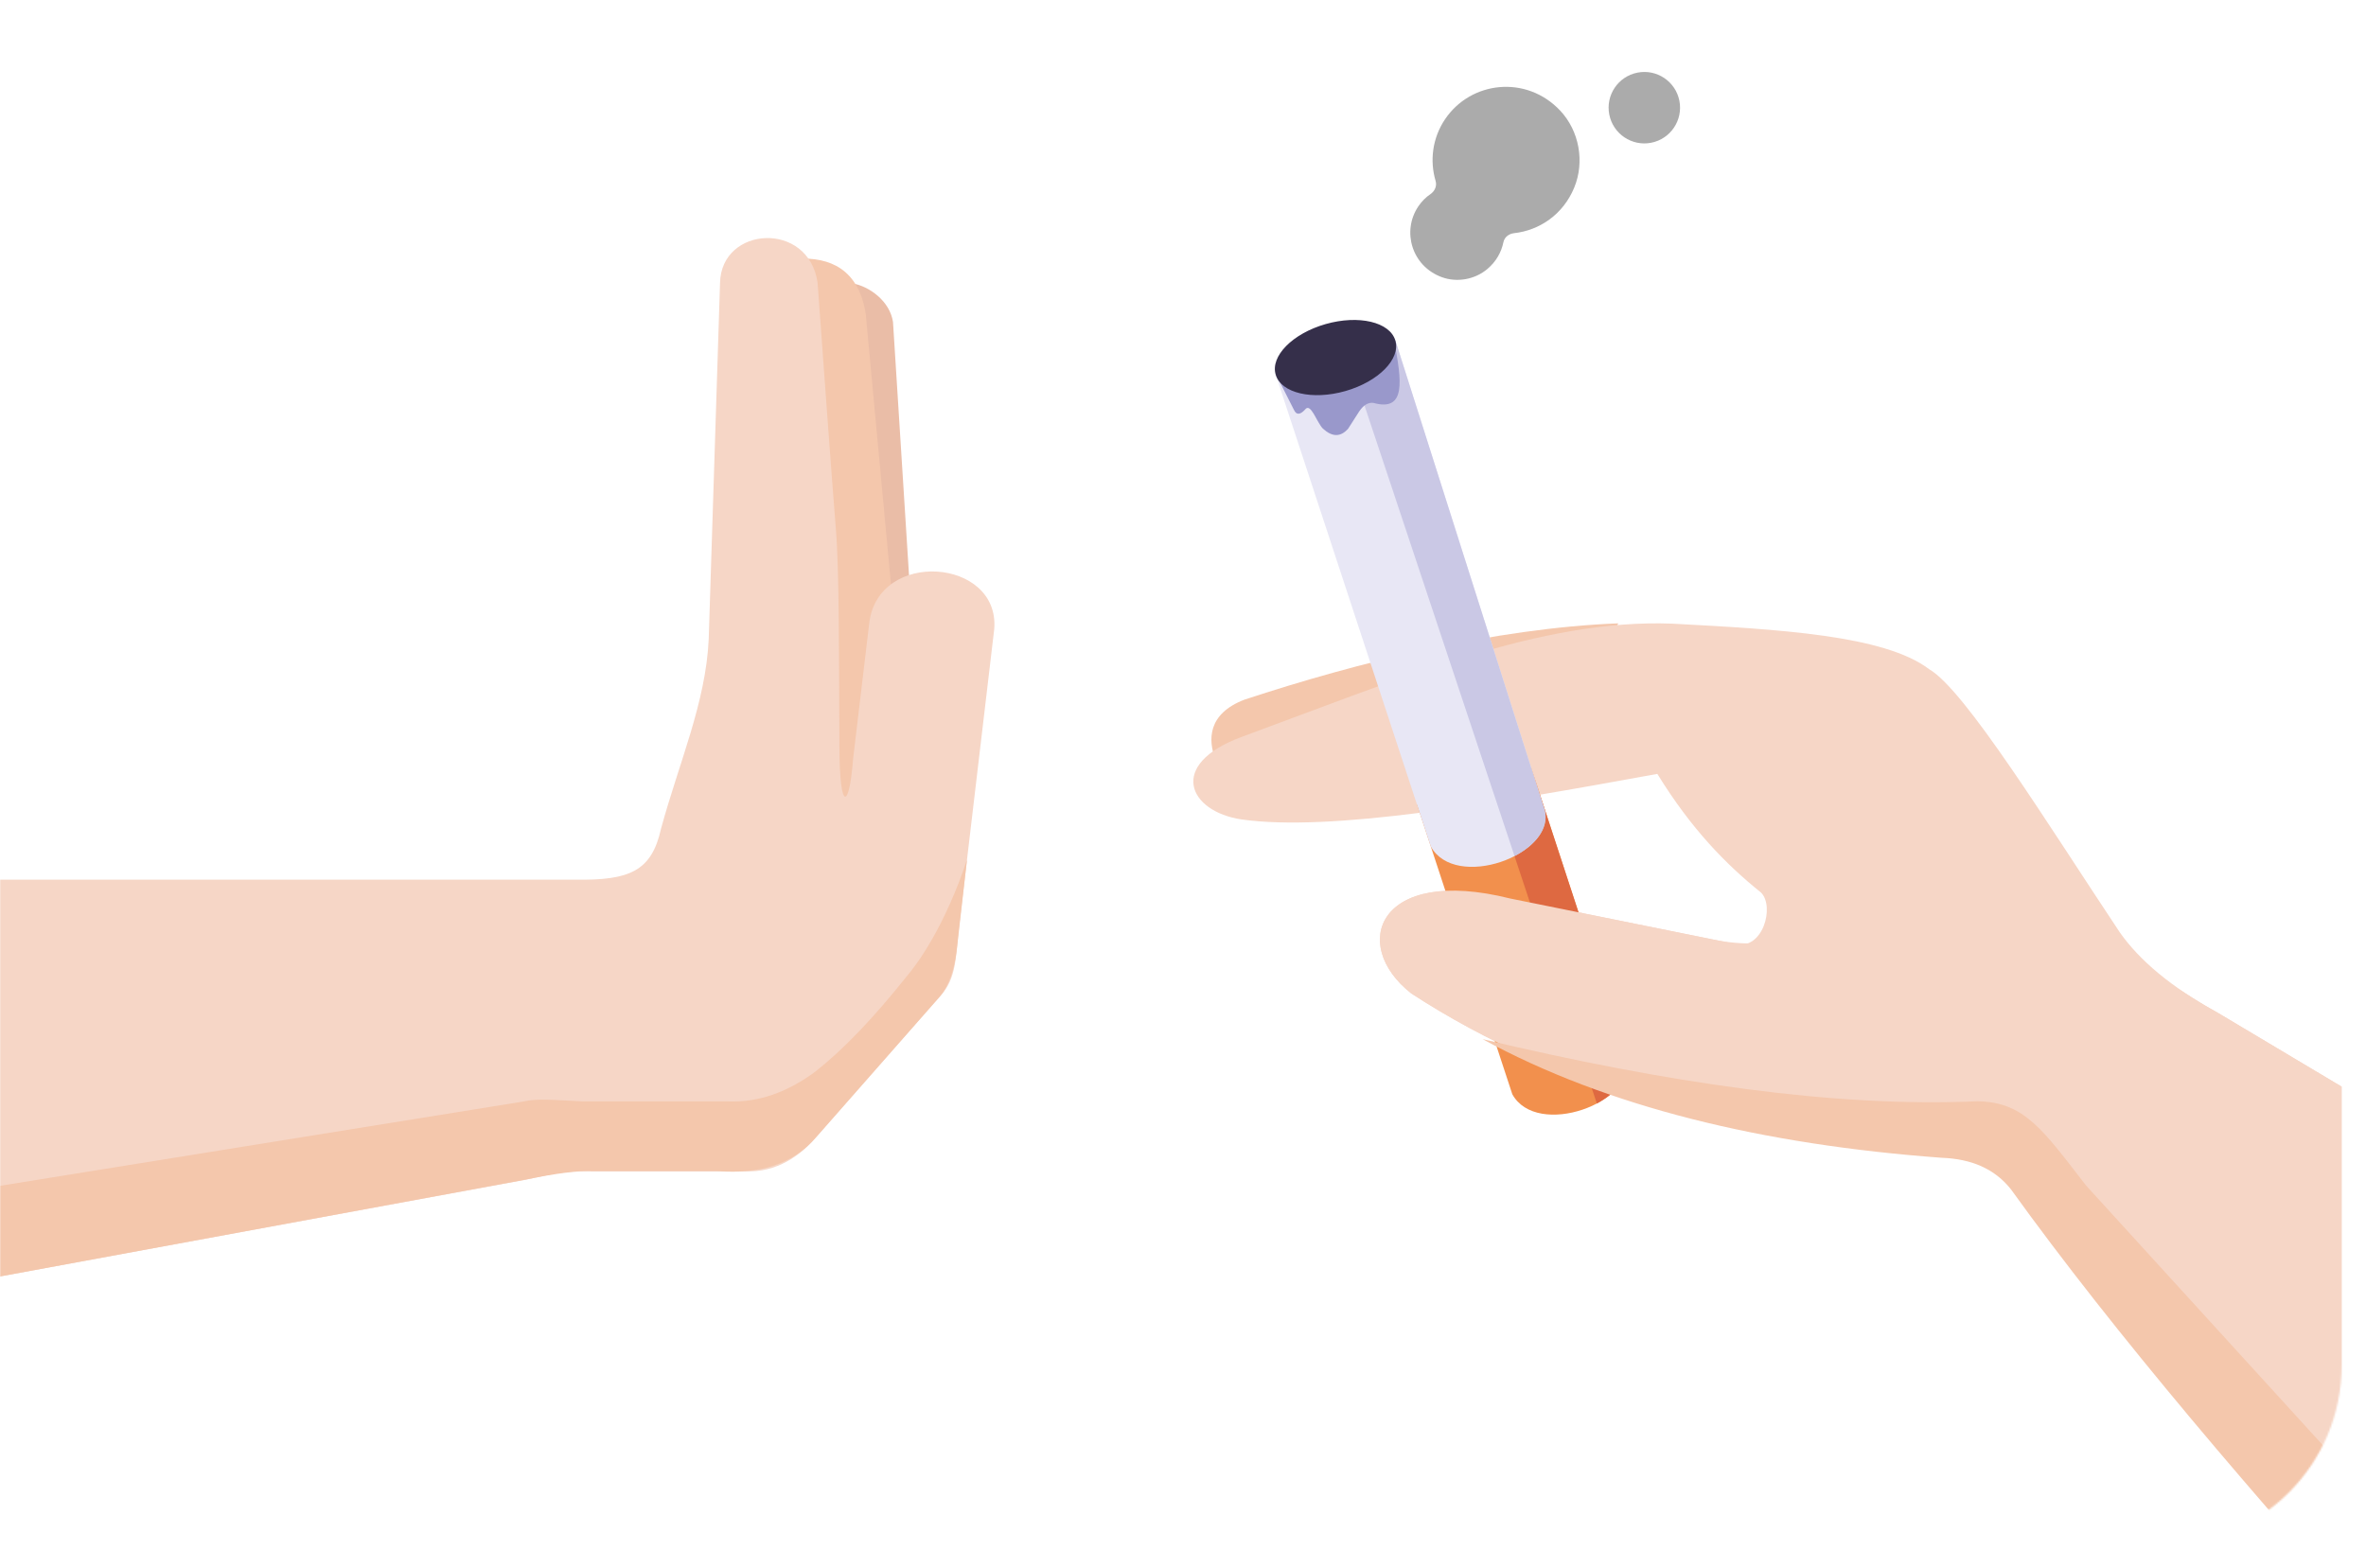 <svg width="1364" height="904" viewBox="0 0 1364 904" fill="none" xmlns="http://www.w3.org/2000/svg">
<mask id="mask0_460_3604" style="mask-type:alpha" maskUnits="userSpaceOnUse" x="0" y="26" width="1350" height="865">
<path d="M0 130C0 72.562 46.562 26 104 26H1246C1303.44 26 1350 72.562 1350 130V787C1350 844.438 1303.44 891 1246 891H104C46.562 891 0 844.438 0 787V130Z" fill="#FFE9B5"/>
</mask>
<g mask="url(#mask0_460_3604)">
<path d="M932.899 359.404C861.566 362.195 782.493 381.972 717.512 403.367C695.956 411.567 696.511 426.865 700.607 437.58L920.055 387.794L932.899 359.404Z" fill="#F4C7AC"/>
<path d="M1469.71 697.968L1278.36 583.819C1251.48 569.057 1233.25 553.555 1221.99 537.455C1180.58 475.271 1132.76 397.586 1112.07 385.784C1086.31 366.195 1025.23 362.848 963.971 359.572C888.25 356.718 808.271 390.822 715.696 424.926C672.698 440.815 685.224 467.908 715.696 472.453C766.962 479.746 860.171 463.575 955.456 446.205C974.985 477.914 995.006 498.383 1015.24 514.625C1023.23 522.622 1016.36 547.989 1000.42 544.289L870.586 518.042C794.408 498.947 777.765 544.712 813.62 572.792C899.932 629.126 1005.25 655.973 1121.15 666.295C1139.48 667.881 1152.61 674.152 1161.02 684.721C1223.75 773.152 1304.12 867.29 1392.23 963.965L1469.67 697.933L1469.71 697.968Z" fill="#F6D6C6"/>
<path d="M816.933 463.952L871.847 630.904C886.086 656.639 943.498 635.782 937.615 610.282L882.701 442.6L816.933 463.975V463.952Z" fill="#F2904D"/>
<path d="M735.436 215.995L824.831 488.034C839.07 513.769 896.482 492.912 890.599 467.412L804.421 196.269L735.436 215.995Z" fill="#E8E7F5"/>
<path d="M937.591 610.277L883.492 445.093L890.6 467.435C893.025 477.922 884.717 487.632 873.119 493.618L920.59 636.225C931.948 630.215 939.992 620.623 937.591 610.277Z" fill="#DE6941"/>
<path d="M890.599 467.412L883.491 445.07L804.421 196.269L776.783 204.187L858.735 450.373L873.142 493.619C884.74 487.609 893.048 477.923 890.623 467.436L890.599 467.412Z" fill="#CAC8E5"/>
<path d="M737.052 218.734L745.924 236.24C747.393 239.513 749.584 239.091 752.281 236.24C755.604 231.568 759.144 243.763 762.707 247.168C768.029 252.025 772.869 252.078 777.203 247.168L783.56 237.243C786.137 233.389 788.858 231.964 791.723 232.28C810.722 237.586 808.145 219.689 803.715 196.513L737.052 218.734Z" fill="#9998CB"/>
<path d="M775.651 225.46C794.698 220.012 807.572 206.954 804.406 196.295C801.241 185.636 783.235 181.412 764.189 186.861C745.142 192.309 732.268 205.367 735.434 216.026C738.599 226.686 756.605 230.909 775.651 225.46Z" fill="#352F4A"/>
<path d="M1469.67 697.948L1469.67 697.946L1431.96 827.474C1414.56 887.257 1338.46 904.858 1297.9 857.615C1246.93 798.251 1200.49 740.357 1161.02 684.722C1152.61 674.153 1139.48 667.882 1121.15 666.296C1005.25 655.974 899.933 629.127 813.62 572.793C777.765 544.713 794.409 498.948 870.587 518.043L988.635 541.907C996.469 543.491 1004.46 544.166 1012.45 543.92L1165.79 539.189C1200.86 538.108 1233.85 556.059 1263.41 574.969C1268.06 577.948 1273.04 580.898 1278.36 583.82L1469.67 697.946L1469.67 697.942C1469.67 697.939 1469.68 697.937 1469.68 697.94C1469.68 697.945 1469.68 697.951 1469.67 697.948Z" fill="#F6D6C6"/>
<path d="M1407.17 907.904L1202.6 683.517C1177.89 651.663 1167.15 635.314 1139.97 634.964C1057.56 638.612 960.543 624.299 854.723 599.145C926.572 638.261 1016.02 659.907 1119.56 667.555C1136.24 668.187 1149.9 673.694 1159.44 685.903C1218.72 768.276 1299.66 863.174 1390.76 963.965L1407.17 907.904Z" fill="#F4C7AC"/>
<path d="M491.396 163.358C501.228 165.081 513.006 173.63 514.812 185.624L524.853 344.358L510.053 349.845L491.396 163.358Z" fill="#EABDA7"/>
<path d="M459.884 149.159C478.158 148.266 495.043 154.87 499.108 181.123L514.811 349.554L510.886 483.757H464.782L459.884 149.159Z" fill="#F4C7AC"/>
<path d="M0 507.173H331.373C363.266 507.747 375.704 502.101 381.089 477.761C391.408 439.864 406.938 404.966 408.57 368.472L415.102 163.101C415.762 130.212 466.278 127.086 471.35 163.101C474.963 212.514 478.854 267.158 481.807 304.226C483.927 328.087 483.649 383.274 483.927 431.538C484.1 468.095 489.555 466.883 491.778 437.854L501.089 359.508C505.988 316.284 576.446 321.835 573.18 362.666L553.064 533.043C550.806 551.737 551.744 563.667 541.947 574.481L470.655 655.539C463.707 663.578 451.026 675.061 432.716 675.349H342.456C323.764 674.711 315.808 677.677 303.232 680.165L0 735.958V507.173Z" fill="#F6D6C6"/>
<path d="M0 683.705L301.946 635.058C309.311 633.271 318.622 634.165 336.272 635.058H419.653C438.171 635.728 454.118 629.22 468.71 618.853C487.158 604.625 505.05 585.071 522.665 562.996C528.71 555.978 544.483 534.637 557.476 495.688L551.466 548.609C550.041 558.977 547.262 568.004 541.947 574.384L470.655 655.442C457.418 671.264 437.963 677.07 413.747 675.252H342.456C332.867 674.805 319.352 676.751 303.232 680.069L0 735.957V683.705Z" fill="#F4C7AC"/>
<path d="M872.885 134.44C869.885 134.769 867.315 136.711 866.715 139.667C865.572 145.308 862.602 150.75 857.489 155.077C850.348 161.132 840.051 163.018 831.253 159.819C813.858 153.478 808.031 133.326 817.643 119.002C819.585 116.102 822.013 113.717 824.727 111.861C827.155 110.19 828.483 107.191 827.64 104.377C824.198 92.723 825.726 79.698 833.024 68.816C847.877 46.694 879.968 43.066 899.463 63.789C910.474 75.514 913.659 93.295 907.546 108.162C901.134 123.715 887.495 132.826 872.885 134.44ZM951.933 82.298C940.78 84.497 929.954 77.228 927.755 66.059C925.555 54.906 932.825 44.08 943.993 41.881C955.147 39.681 965.972 46.951 968.172 58.119C970.357 69.287 963.087 80.098 951.933 82.298Z" fill="#ABABAB"/>
</g>
</svg>
